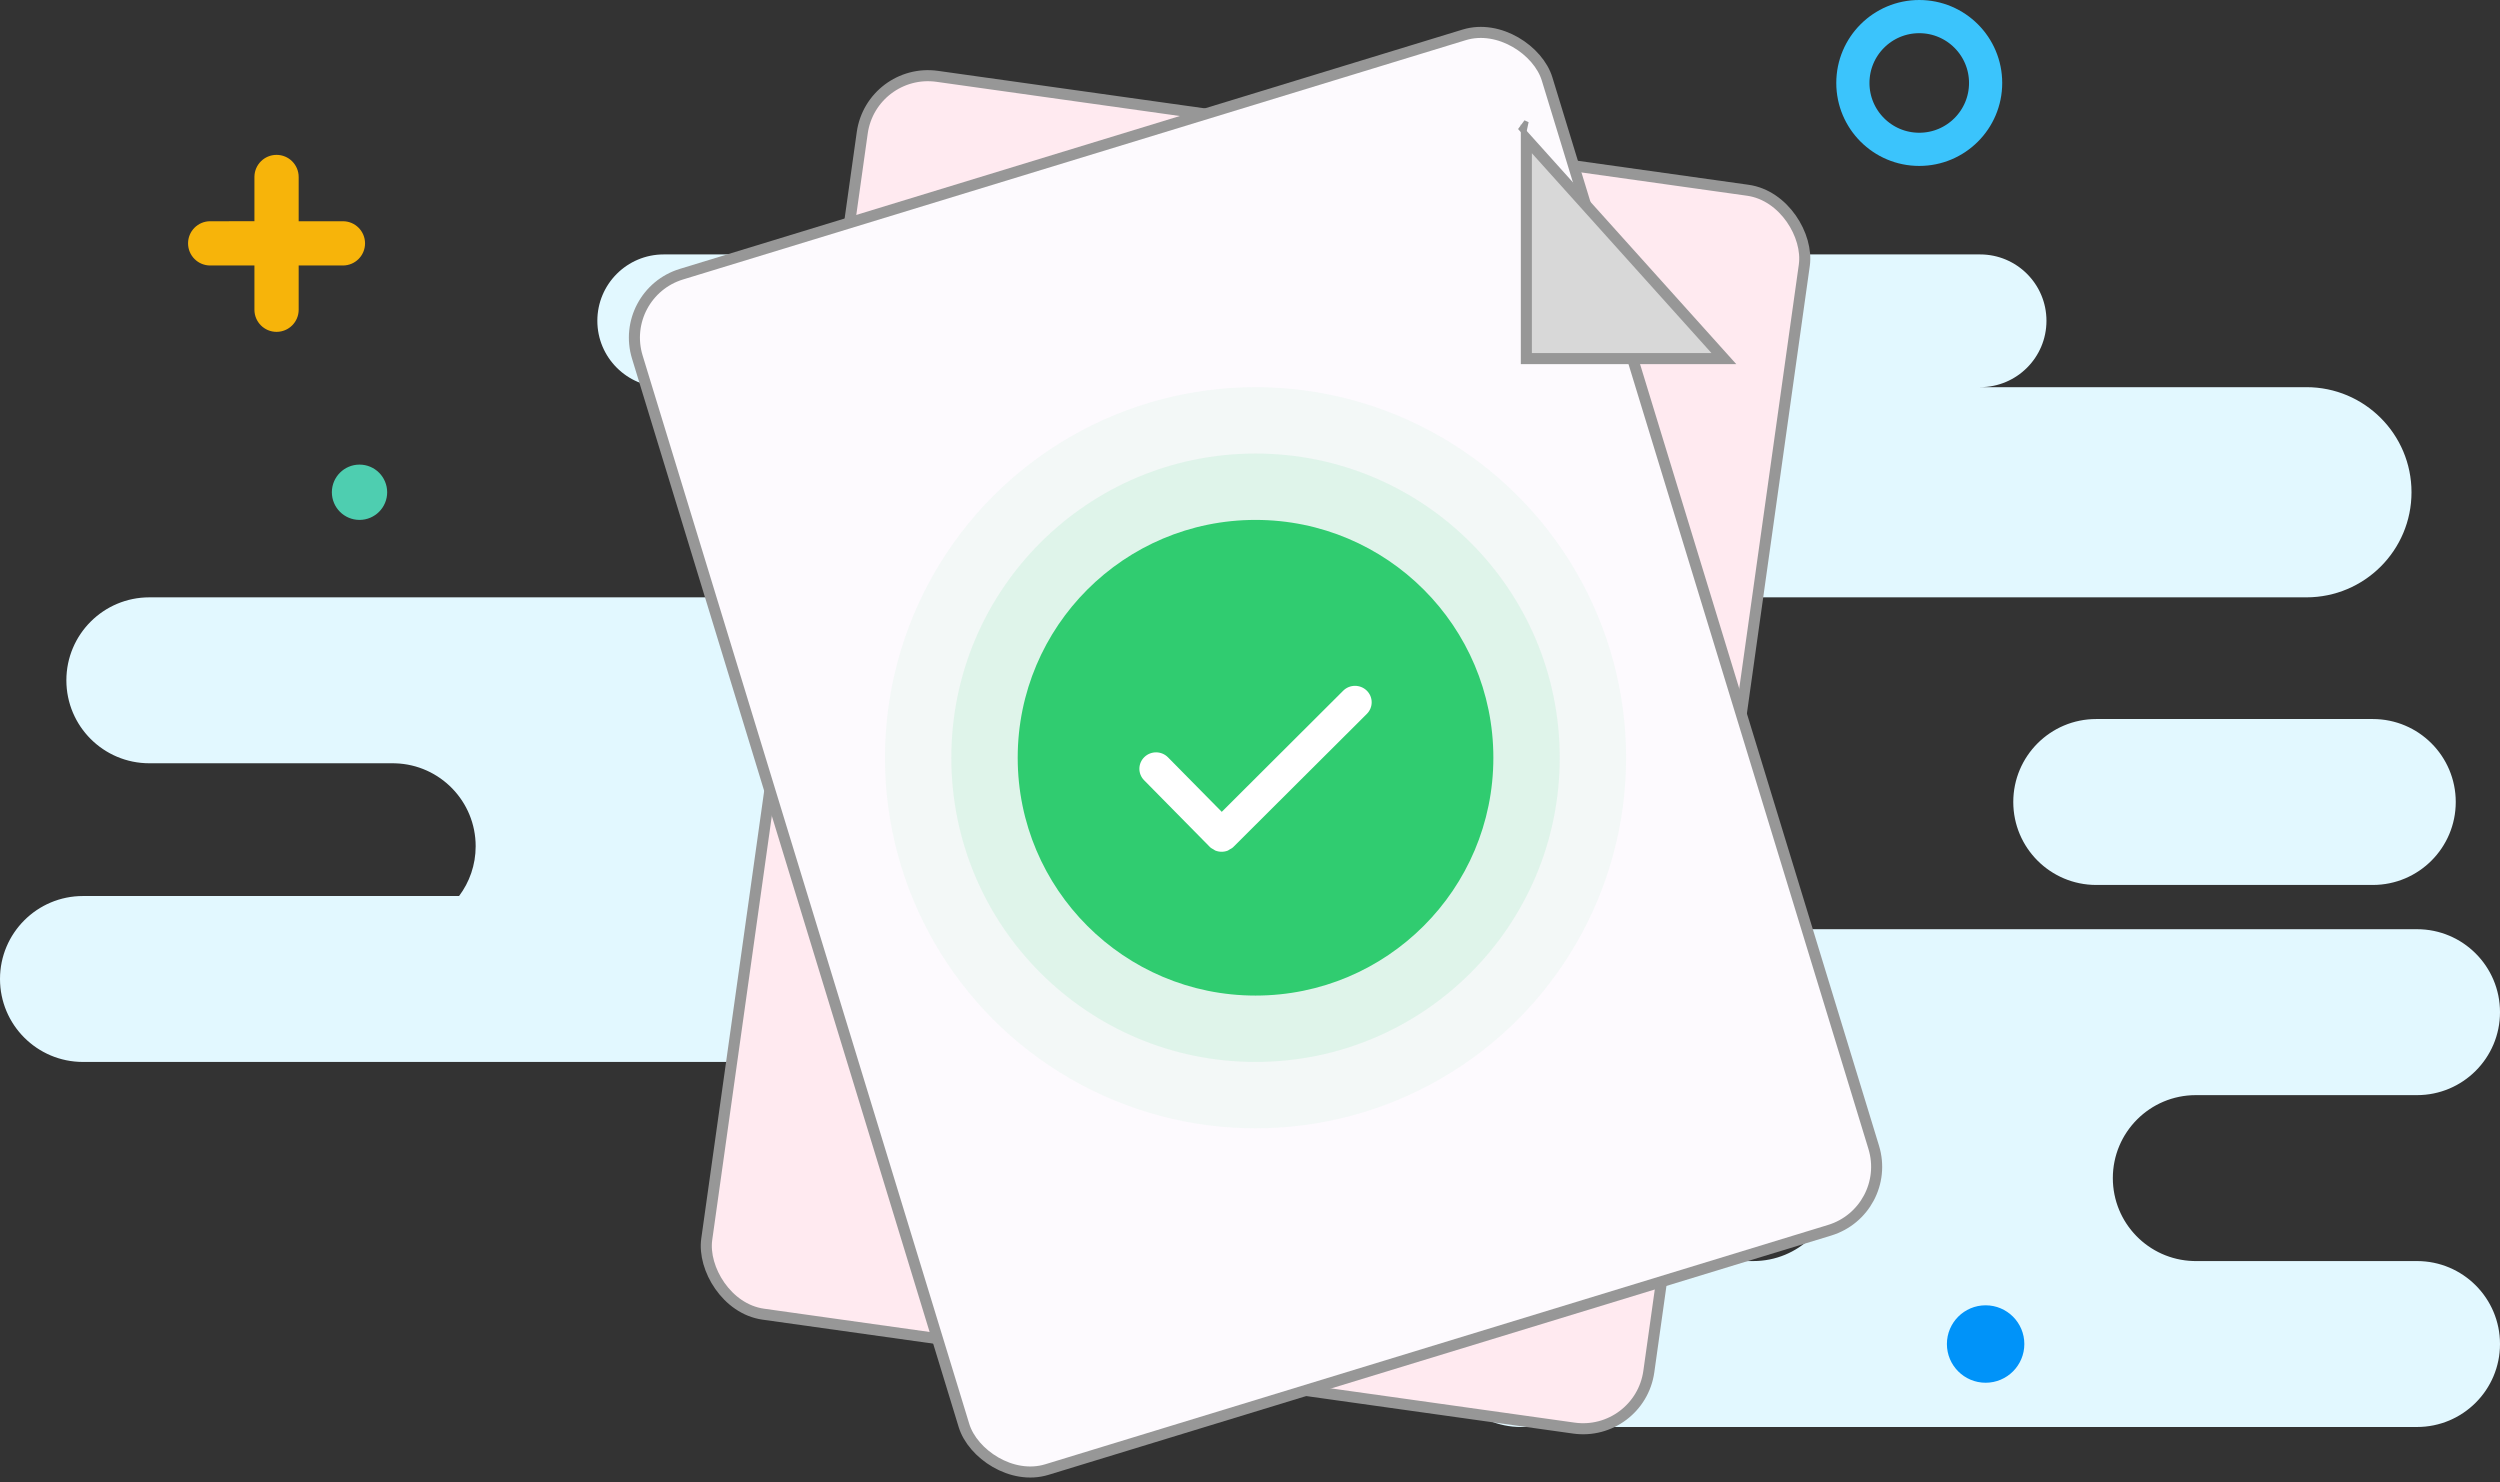 <?xml version="1.0" encoding="UTF-8"?>
<svg width="226px" height="134px" viewBox="0 0 226 134" version="1.1" xmlns="http://www.w3.org/2000/svg" xmlns:xlink="http://www.w3.org/1999/xlink">
    <rect x="0" y="0" width="226" height="134" fill="#333333" stroke="none"/>
    <!-- Generator: Sketch 58 (84663) - https://sketch.com -->
    <title>提交成功</title>
    <desc>Created with Sketch.</desc>
    <g id="页面-1" stroke="none" stroke-width="1" fill="none" fill-rule="evenodd">
        <g id="画板" transform="translate(-480, -126)">
            <g id="提交成功" transform="translate(480, 126)">
                <path d="M7.5,96 C3.358,96 5.07265313e-16,92.642 0,88.5 C-5.07265313e-16,84.358 3.358,81 7.5,81 L41.5,81 C42.442,79.747 43,78.189 43,76.5 C43,72.439 39.773,69.132 35.743,69.004 L35.5,69 L13.5,69 C9.358,69 6,65.642 6,61.5 C6,57.358 9.358,54 13.5,54 L100.5,54 C105.747,54 110,49.747 110,44.5 C110,39.344 105.892,35.147 100.77,35.004 L100.5,35 L60,35 C56.686,35 54,32.314 54,29 C54,25.686 56.686,23 60,23 L179,23 C182.314,23 185,25.686 185,29 C185,32.314 182.314,35 179,35 L208.5,35 C213.747,35 218,39.253 218,44.5 C218,49.747 213.747,54 208.5,54 L129.5,54 C133.642,54 137,57.358 137,61.5 C137,65.642 133.642,69 129.5,69 L85.5,69 C81.358,69 78,72.358 78,76.5 C78,78.189 78.558,79.748 79.501,81.001 L123.5,81 C125.954,81 128.133,82.179 129.501,84.001 L218.5,84 C222.642,84 226,87.358 226,91.5 C226,95.642 222.642,99 218.5,99 L198.5,99 C194.358,99 191,102.358 191,106.5 C191,110.561 194.227,113.868 198.257,113.996 L198.5,114 L218.5,114 C222.642,114 226,117.358 226,121.5 C226,125.642 222.642,129 218.5,129 L137.5,129 C133.358,129 130,125.642 130,121.5 C130,117.358 133.358,114 137.5,114 L158.5,114 C162.561,114 165.868,110.773 165.996,106.743 L166,106.5 L166,103.5 C166,99.439 162.773,96.132 158.743,96.004 L158.5,96 L96.5,96 L7.5,96 Z M214.5,65 C218.642,65 222,68.358 222,72.5 C222,76.642 218.642,80 214.5,80 L189.5,80 C185.358,80 182,76.642 182,72.5 C182,68.358 185.358,65 189.5,65 L214.5,65 Z" id="形状结合" fill="#E2F8FF"></path>
                <g id="编组-7" transform="translate(55, 0)">
                    <rect id="矩形" stroke="#979797" fill="#FFEAF0" transform="translate(58.5, 68) rotate(8) translate(-58.5, -68) " x="15.5" y="11.5" width="86" height="113" rx="6"></rect>
                    <rect id="矩形备份-7" stroke="#979797" fill="#FDFAFE" transform="translate(58.5, 68) rotate(-17) translate(-58.5, -68) " x="15.5" y="11.5" width="86" height="113" rx="6"></rect>
                    <path d="M82.757,11.5 L82.982,11.5 L82.608,11.332 L82.757,11.5 Z" id="形状结合" stroke="#979797" fill="#FDFAFE"></path>
                    <circle id="椭圆形" fill-opacity="0.05" fill="#30CC70" cx="58.5" cy="68.5" r="33.5"></circle>
                    <circle id="椭圆形备份-2" fill-opacity="0.1" fill="#30CC70" cx="58.5" cy="68.5" r="27.5"></circle>
                    <circle id="椭圆形备份" fill="#30CC70" cx="58.5" cy="68.5" r="21.5"></circle>
                    <path d="M66.425,62.44 L55.447,73.391 L50.587,68.463 C50.005,67.874 49.055,67.861 48.457,68.434 C47.858,69.006 47.848,69.948 48.426,70.533 L54.356,76.55 C54.359,76.555 54.366,76.555 54.368,76.558 C54.371,76.561 54.373,76.571 54.376,76.571 C54.472,76.668 54.592,76.725 54.705,76.79 C54.761,76.821 54.807,76.867 54.865,76.89 C55.228,77.035 55.633,77.037 55.997,76.893 C56.058,76.869 56.102,76.822 56.156,76.793 C56.272,76.73 56.388,76.675 56.483,76.579 C56.486,76.579 56.487,76.571 56.492,76.571 C56.495,76.565 56.499,76.561 56.504,76.558 L68.567,64.531 C69.149,63.946 69.144,63.006 68.553,62.43 C67.96,61.853 67.011,61.857 66.425,62.44 L66.425,62.44 Z" id="路径" fill="#FFFFFF" fill-rule="nonzero"></path>
                    <polygon id="路径-8" stroke="#979797" fill="#D8D8D8" points="82.982 12.548 82.982 32.416 100.838 32.416"></polygon>
                </g>
                <path d="M25,14 C26.105,14 27,14.895 27,16 L27,20 L31,20 C32.105,20 33,20.895 33,22 C33,23.105 32.105,24 31,24 L27,24 L27,28 C27,29.105 26.105,30 25,30 C23.895,30 23,29.105 23,28 L23,24 L19,24 C17.895,24 17,23.105 17,22 C17,20.895 17.895,20 19,20 L23,19.999 L23,16 C23,14.895 23.895,14 25,14 Z" id="形状结合" fill="#F7B40A"></path>
                <circle id="椭圆形" fill="#4ECEB0" cx="32.5" cy="44.5" r="2.5"></circle>
                <circle id="椭圆形备份-3" fill="#0093F9" cx="179.5" cy="121.5" r="3.5"></circle>
                <circle id="椭圆形" stroke="#3BC4FC" stroke-width="3" cx="173.5" cy="7.5" r="6"></circle>
            </g>
        </g>
    </g>
</svg>